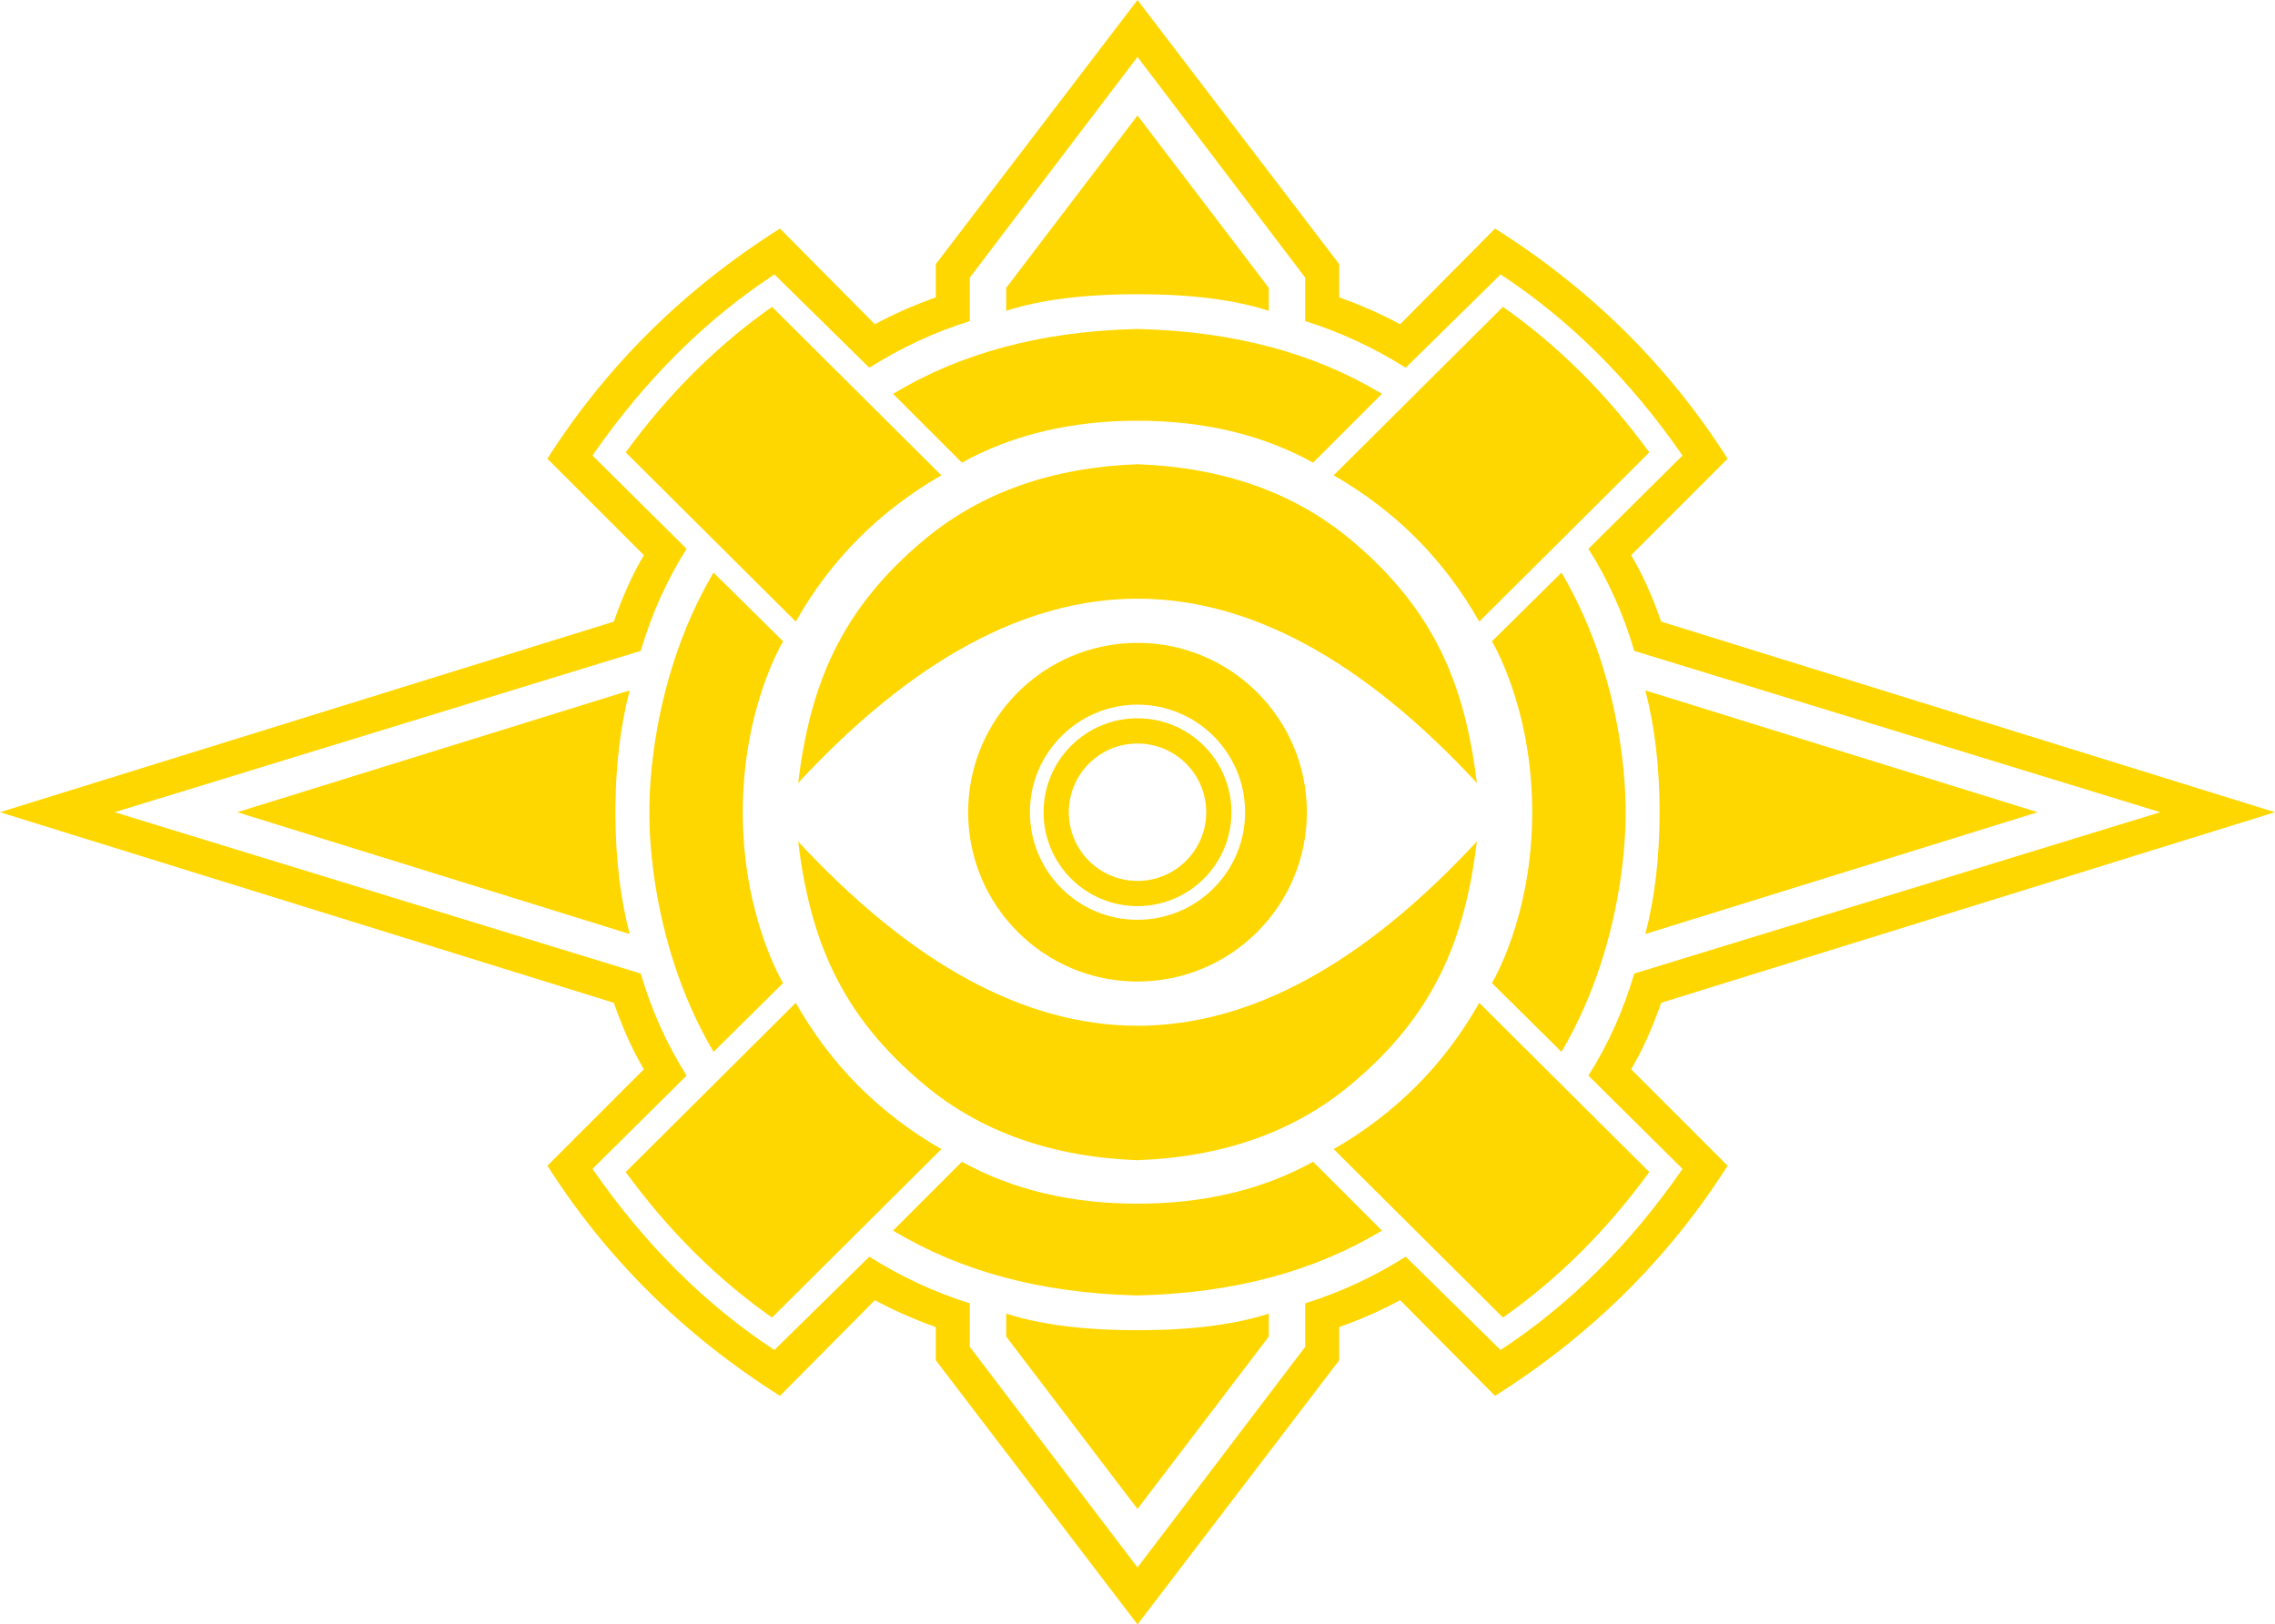 <svg xmlns="http://www.w3.org/2000/svg" viewBox="0 0 1438 1027"><path fill="gold" fill-rule="nonzero" d="m719 0 127.5 167v21c14 5 26.833 10.667 38.5 17l60-60.5c60.667 38.333 109.667 86.833 147 145.5l-61 61c7 11.667 13.333 25.667 19 42l388 120.5-.039.012L1050 634c-5.667 16.333-12 30.333-19 42l61 61c-37.333 58.667-86.333 107.167-147 145.5L885 822c-11.667 6.333-24.5 12-38.5 17v21L719 1027 591.5 860v-21c-14-5-26.833-10.667-38.5-17l-60 60.5c-60.667-38.333-109.667-86.833-147-145.5l61-61c-7-11.667-13.333-25.667-19-42L0 513.5 388 393c5.667-16.333 12-30.333 19-42l-61-61c37.333-58.667 86.333-107.167 147-145.5l60 60.5c11.667-6.333 24.5-12 38.5-17v-21L719 0Zm0 36.001-.01.013L613 175.5V203c-22.333 7-43.5 16.833-63.5 29.5l-.054-.053L489.5 173.5c-43.667 28.667-82 66.833-115 114.5l.054.053L434 347c-12.333 19.333-22 40.833-29 64.5l-332.5 102 6.617 2.03L405 615.5c7 23.667 16.667 45.167 29 64.5l-59.446 58.947-.054.053c33 47.667 71.333 85.833 115 114.5l59.946-58.947.054-.053c20 12.667 41.167 22.5 63.5 29.5v27.5l105.99 139.486.01.013.01-.013L825 851.5V824c22.333-7 43.5-16.833 63.5-29.5l.054.053L948.5 853.5c43.667-28.667 82-66.833 115-114.5l-.054-.053L1004 680c12.333-19.333 22-40.833 29-64.5l332.5-102-332.5-102c-7-23.667-16.667-45.167-29-64.5l59.446-58.947.054-.053c-33-47.667-71.333-85.833-115-114.5l-59.946 58.947-.054.053c-20-12.667-41.167-22.5-63.5-29.5v-27.5L719.01 36.014 719 36ZM802 830.5V845l-83 108.999L636 845v-14.5c21.667 7 49.333 10.5 83 10.5s61.333-3.5 83-10.5ZM503 634c22 39 52.667 69.833 92 92.5L488 833c-34.667-24.333-65.5-55-92.5-92L503 634Zm432 0 107.5 107c-27 37-57.833 67.667-92.5 92L843 726.5c39.333-22.667 70-53.5 92-92.5ZM830 734.5l43.5 43.5c-42.57 25.74-93.47 39.392-152.703 40.956L719 819l-1.797-.044C657.97 817.392 607.07 803.74 564.5 778l43.5-43.5c32 17.667 69 26.5 111 26.5s79-8.833 111-26.5ZM933.5 532c-7.5 61.5-26.5 109.5-80 154-35.667 29.667-80.5 45.5-134.5 47.5v-85c71 0 142.5-38.833 214.5-116.5Zm-429 0c72 77.667 143.5 116.5 214.5 116.5v85c-54-2-98.833-17.833-134.5-47.5-53.5-44.5-72.5-92.5-80-154ZM451 362l43.784 43.287.106.104.07.07.036.035C495 405.5 469.5 447 469.5 513.5l.008 1.987c.5 65.339 25.492 106.013 25.488 106.017l-.036.035-.07.07-.106.104L451 665c-43-73-40.5-151.5-40.5-151.5S408 435 451 362Zm536 0c43 73 40.5 151.5 40.5 151.5.002.065 2.482 78.53-40.5 151.5l-43.784-43.287-.106-.104-.07-.07-.036-.035C943 621.5 968.5 580 968.5 513.5v-.001l-.008-1.986c-.5-65.339-25.492-106.013-25.488-106.017l.036-.035.07-.07.106-.104L987 362Zm-268 44.445c59.125 0 107.055 47.93 107.055 107.055 0 59.125-47.93 107.055-107.055 107.055-59.125 0-107.055-47.93-107.055-107.055 0-59.125 47.93-107.055 107.055-107.055ZM398 436.5c-6 23-9 48.667-9 77l.003 1.543c.107 27.723 3.106 52.875 8.997 75.457l-248-77 248-77Zm642 0 248 77-248 77c6-23 9-48.667 9-77s-3-54-9-77Zm-321 8.99c-37.561 0-68.01 30.449-68.01 68.01 0 37.561 30.449 68.01 68.01 68.01 37.561 0 68.01-30.449 68.01-68.01 0-37.561-30.449-68.01-68.01-68.01Zm0 8.632c32.793 0 59.378 26.585 59.378 59.378S751.793 572.878 719 572.878s-59.378-26.585-59.378-59.378 26.585-59.378 59.378-59.378Zm0 15.943c-23.988 0-43.435 19.447-43.435 43.435 0 23.988 19.447 43.435 43.435 43.435 23.988 0 43.435-19.447 43.435-43.435 0-23.988-19.447-43.435-43.435-43.435Zm0-176.565c54 2 98.833 17.833 134.5 47.5 53.5 44.5 72.5 92.5 80 154-72-77.667-143.5-116.5-214.5-116.5v-85Zm0 0v85c-71 0-142.5 38.833-214.5 116.5 7.5-61.5 26.5-109.5 80-154 35.667-29.667 80.5-45.5 134.5-47.5ZM950 194c34.667 24.333 65.5 55 92.5 92L935 393c-22-39-52.667-69.833-92-92.5L950 194Zm-462 0 107 106.5c-39.333 22.667-70 53.5-92 92.5L395.5 286c27-37 57.833-67.667 92.5-92Zm231 14 1.797.044C780.03 209.608 830.93 223.26 873.5 249L830 292.5c-32-17.667-69-26.5-111-26.5s-79 8.833-111 26.5L564.5 249c42.57-25.74 93.47-39.392 152.703-40.956L719 208Zm0-134.999L802 182v14.5c-21.667-7-49.333-10.5-83-10.5s-61.333 3.5-83 10.5V182l82.999-108.999H719Z"/></svg>
